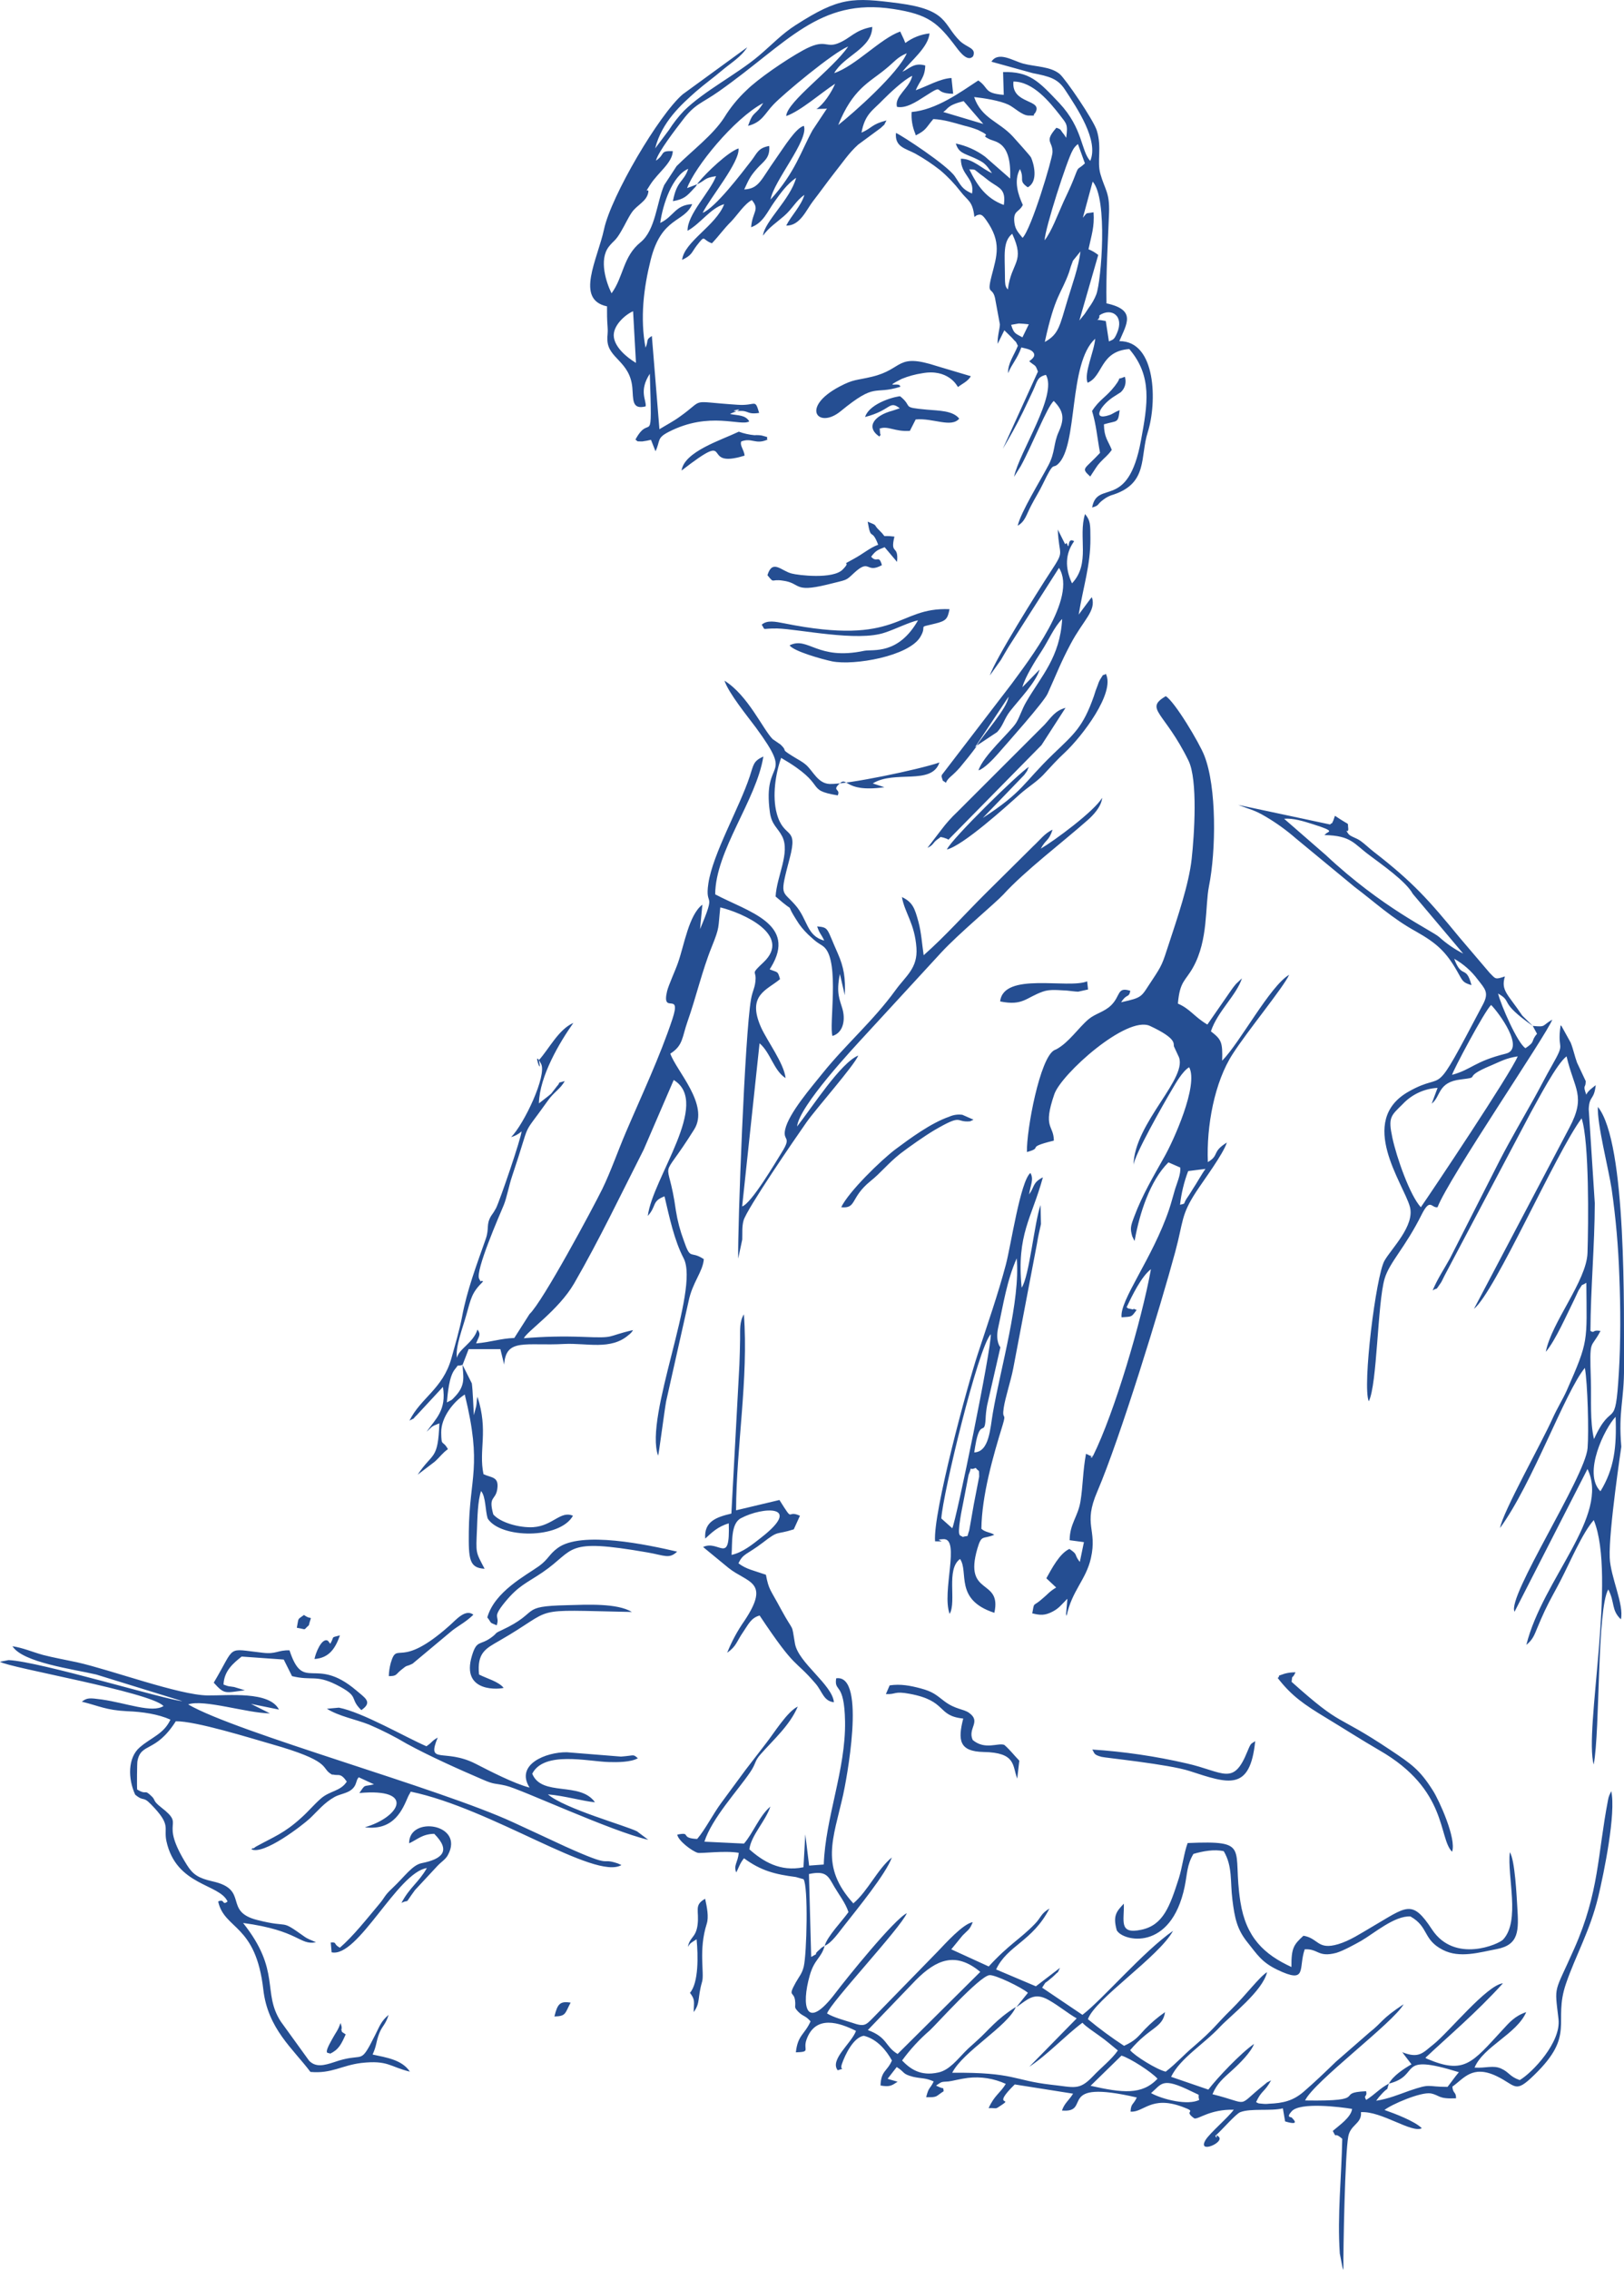<svg width="413" height="577" viewBox="0 0 413 577" fill="none" xmlns="http://www.w3.org/2000/svg">
<g clip-path="url(#clip0_1_923)">
<path fill-rule="evenodd" clip-rule="evenodd" d="M161.733 92.251L161.001 79.121C159.04 79.951 155.683 82.853 156.118 85.755C156.491 88.312 159.205 90.73 161.733 92.251ZM213.165 31.787C217.101 28.677 228.352 18.726 230.603 13.543C228.082 14.58 227.475 15.755 225.037 17.69C220.99 21.006 216.88 22.596 213.165 31.787ZM177.279 46.851L174.731 47.818C176.685 42.497 186.589 30.198 194.089 26.19C192.004 29.645 191.637 27.917 190.236 31.994C193.834 31.096 194.517 28.816 196.734 26.535C199.214 23.909 211.894 13.336 215.706 11.816C211.756 17.62 200.119 25.843 199.939 29.506C203.648 28.193 208.772 23.632 212.384 21.283C211.424 23.563 209.394 26.604 207.633 27.709L210.036 27.64C210.127 27.612 210.219 27.589 210.312 27.572L206.638 33.1C203.772 38.282 202.218 43.88 195.968 50.721C196.693 46.091 205.733 35.588 204.435 31.994C202.418 32.478 199.483 37.246 197.301 40.355C193.461 45.745 193.067 47.956 189.262 48.163C190.429 45.675 190.691 44.916 192.528 42.843C194.2 40.977 195.878 40.217 195.622 37.107C192.784 37.591 192.528 38.973 191.133 40.77C188.461 44.225 181.934 52.794 178.695 54.107C180.525 50.376 188.233 41.115 187.811 37.729C185.146 38.627 179.62 43.879 177.562 46.436C177.459 46.568 177.364 46.707 177.279 46.851ZM177.279 46.851C177.066 47.272 176.772 47.647 176.416 47.957C174.717 49.822 173.992 50.651 171.126 51.135C172.148 45.745 173.833 46.436 175.028 42.912C171.001 44.639 168.556 51.895 167.9 56.663C171.354 55.074 171.657 52.102 176.036 51.895C174.006 56.663 168.246 55.005 165.476 66.061C163.694 73.178 162.748 80.849 164.164 88.381C165.02 86.516 164.095 86.446 165.773 85.409L167.7 109.112C169.157 108.213 171.36 107.039 172.859 105.933C179.607 101.165 174.814 102.063 187.535 102.893C192.349 103.238 191.928 101.165 193.06 104.966C189.883 105.449 190.498 104.274 187.867 104.481C183.971 104.758 191.002 103.238 186.202 104.966C186.011 105.034 185.83 105.127 185.663 105.242C187.784 105.657 189.517 105.449 190.546 107.108C188.44 108.49 180.484 104.413 170.027 109.803C166.933 111.392 168.004 112.014 166.699 114.709L165.552 111.807C164.809 111.984 164.058 112.122 163.301 112.221C161.671 112.152 162.437 112.359 161.602 111.737C165.49 104.55 165.898 115.192 165.255 95.015C162.375 99.437 164.461 101.787 164.192 103.307C160.614 104.205 161.084 101.51 160.808 98.539C160.2 91.836 154.675 91.144 154.468 86.515C154.398 84.994 154.654 84.995 154.509 82.991C154.364 80.987 154.364 79.881 154.371 77.877C146.18 76.149 151.947 65.993 153.618 58.253C155.434 49.823 167.583 29.16 173.619 23.978L190.021 12.024C188.447 14.511 185.919 15.962 183.543 17.966C181.513 19.694 179.282 21.283 176.968 23.287C173.315 26.535 168.308 30.957 166.609 37.729L170.131 33.031C171.232 31.301 172.497 29.681 173.909 28.194C179.082 23.08 187.356 18.934 192.991 14.166C196.424 11.263 198.806 8.638 202.384 6.357C213.475 -0.76 216.846 -0.691 228.545 0.829C241.177 2.488 239.768 6.15 244.133 10.434C245.942 12.161 248.346 12.162 247.468 14.304C246.129 15.824 244.181 13.337 243.2 12.024C238.525 5.805 236.19 3.662 227.143 2.28C208.234 -0.622 200.201 10.987 182.832 23.218C178.308 26.396 176.796 26.327 173.598 30.542C171.961 32.684 167.396 38.558 166.809 40.839C169.295 39.18 167.638 38.282 171.098 38.42C171.008 41.392 167.32 43.88 165.38 46.92C163.487 49.822 165.179 47.404 164.848 48.993C164.385 51.274 161.954 52.102 160.649 54.037C159.668 55.488 159.012 57.009 158.038 58.667C156.457 61.431 156.139 61.017 154.806 62.745C152.271 66.062 154.177 71.866 155.524 74.561C158.611 70.346 158.383 65.232 162.921 61.569C166.719 58.46 166.996 51.48 168.909 47.058L172.072 42.221C176.022 38.282 181.285 34.344 184.151 29.921C185.729 27.352 187.643 25.004 189.842 22.942C192.687 20.108 199.704 15.271 204.228 12.784C209.919 9.674 209.85 12.231 213.013 11.056C216.39 9.743 217.226 7.67 221.825 6.841C221.756 12.369 214.594 14.166 212.143 18.588C217.64 16.723 223.869 9.812 228.932 8.015L229.899 10.088C229.947 10.227 230.044 10.434 230.085 10.572C230.123 10.695 230.179 10.811 230.251 10.918C232.042 9.573 234.164 8.737 236.391 8.499C236.052 12.023 231.708 15.41 229.477 18.243C231.363 17.414 232.468 15.824 235.306 16.653C235.196 19.763 233.96 20.385 232.875 22.942C235.824 21.905 239.07 19.97 241.971 19.832L242.399 23.84C236.729 23.771 240.742 20.938 235.134 24.531C232.986 25.913 230.361 27.641 228.103 27.157C227.426 24.393 231.315 22.458 231.998 19.279C229.926 20.178 226.08 23.84 224.643 25.291C222.032 28.055 219.967 28.885 219.09 33.722C222.005 32.409 221.528 31.649 225.444 30.612C224.394 32.478 225.506 31.026 223.966 32.546L218.241 36.761C215.858 38.904 214.297 41.322 212.191 43.948C210.14 46.574 208.745 48.578 206.762 51.135C205.043 53.346 203.482 57.423 199.939 57.354C201.141 54.936 203.772 52.309 204.566 49.545C202.349 51.066 201.61 53.001 199.366 54.936C197.632 56.456 195.505 57.837 194.027 59.91C194.469 56.179 200.947 50.79 202.467 45.193C200.146 46.782 198.433 49.2 196.962 51.273C195.16 53.76 194.124 56.663 191.016 57.769C191.341 53.761 193.309 53.346 191.195 50.858C189.269 51.895 187.583 54.59 186.002 56.249C183.923 58.322 183.067 59.704 181.05 61.846C178.46 60.948 179.524 59.428 177.148 62.468C175.85 64.196 175.974 64.886 173.467 66.061C173.999 61.431 182.1 57.354 184.172 51.895C180.656 52.931 178.212 56.802 174.855 58.667C174.745 54.521 180.553 48.855 182.107 44.778C178.937 45.262 179.627 45.746 177.279 46.851ZM117.636 346.96C115.737 347.512 116.994 346.477 115.64 348.135C114.21 349.932 113.858 354.216 113.644 356.496C115.018 355.736 114.59 356.219 115.813 354.906C118.513 352.004 117.76 349.862 117.636 346.96ZM117.636 346.96L119.991 351.659C120.24 353.456 120.378 357.67 120.509 359.743L121.103 357.464C121.262 356.635 121.186 356.082 121.414 355.045C124.266 363.821 121.669 368.52 122.954 374.739C124.943 375.707 126.953 375.292 126.462 378.54C126.006 381.511 124.135 380.198 125.447 384.966C127.208 387.039 132.063 388.422 135.606 388.214C140.613 387.869 142.547 383.929 145.71 385.311C142.333 391.323 127.229 391.116 124.017 386.002C123.382 383.929 123.575 380.543 122.346 379.023C121.476 381.511 121.421 385.864 121.303 388.629C121.034 394.986 120.916 394.363 123.237 398.786C119.321 398.579 119.148 396.368 119.224 389.32C119.376 375.361 122.712 372.942 118.195 354.492C115.35 356.289 112.145 360.297 112.201 364.166C112.256 367.967 112.532 365.893 113.913 368.381C112.525 369.349 112.014 370.247 110.564 371.56L106.213 374.877C110.053 369.072 111.372 371.353 111.738 361.816C109.417 362.715 109.997 362.645 108.478 363.958C110.819 360.642 113.582 358.499 112.643 352.557L105.985 359.743C104.438 361.195 106.206 360.02 104.134 361.125C107.014 355.321 112.629 353.04 114.79 345.301C115.619 342.33 116.973 337.631 117.505 334.729C118.748 328.026 121.213 321.531 123.52 314.966C124.494 312.202 123.541 311.373 124.894 309.093C125.367 308.457 125.792 307.787 126.165 307.088C127.201 304.946 132.568 289.259 132.637 287.601C131.882 288.291 130.972 288.79 129.984 289.053C133.244 285.805 139.184 273.298 137.588 270.396C135.192 266.042 138.037 274.403 137.043 269.497C139.709 266.525 142.043 261.689 145.814 260.03C142.388 264.867 137.208 273.505 137.05 280.484C137.547 280.07 139.688 278.481 140.185 277.997L141.635 276.13C142.872 274.817 141.242 275.508 143.625 274.817C142.388 276.959 140.938 277.513 139.322 279.793C132.105 289.951 135.468 283.456 130.206 299.073C129.377 301.561 128.9 304.394 128.113 306.329C127.015 308.954 120.813 323.12 121.849 325.055C122.574 326.506 121.959 325.193 122.864 325.746C119.943 328.648 119.846 329.823 118.534 334.452C117.691 337.493 115.764 342.399 116.199 345.163C116.745 342.814 120.322 341.431 121.427 337.976C122.374 339.289 121.835 339.565 121.082 341.5C125.012 341.155 127.201 340.257 130.793 340.118L134.667 334.038C138.058 330.859 150.821 307.019 153.169 302.251C155.324 297.829 157.161 292.508 159.205 287.74C163.163 278.48 167.831 268.599 170.994 259.063C173.425 251.738 168.197 258.164 169.634 252.013C170.007 250.424 171.754 246.693 172.438 244.689C173.999 240.266 175.193 232.528 178.619 229.971L178.025 236.19C182.355 225.963 179.185 231.007 180.145 224.581C181.257 217.049 188.019 205.37 190.671 197.354C191.658 194.383 191.534 193.485 194.131 192.311C192.356 203.436 181.948 216.219 181.879 227.345C190.194 231.767 202.84 234.808 196.037 245.933C195.917 246.08 195.819 246.242 195.747 246.417C197.936 247.315 197.736 246.762 198.371 248.904C195.001 251.737 189.89 252.913 193.53 261.136C195.111 264.66 199.359 270.257 199.787 274.057C196.79 272.191 195.954 267.562 193.164 265.213L188.737 306.674C191.064 305.983 197.349 295.272 198.82 292.923C201.465 288.707 199 290.158 199.677 287.118C200.588 282.972 206.5 276.2 209.2 272.814C215.216 265.351 222.053 259.546 227.765 251.668C230.361 248.075 233.421 246.14 233.062 240.957C232.627 234.738 230.064 232.044 229.367 228.036C232.164 229.349 232.654 231.007 233.566 234.324C234.291 236.95 234.491 240.129 234.899 242.824C240.396 237.987 245.397 232.32 250.763 226.999L262.752 215.114C264.486 213.525 265.632 211.865 267.683 210.898C266.71 213.869 265.978 213.316 264.679 215.735C268.105 213.731 278.236 206.269 280.287 202.814C280.094 205.094 277.939 207.305 276.599 208.479C270.197 214.146 260.598 221.402 255.141 227.414C253.152 229.556 243.767 237.365 239.367 242.133L220.036 263.14C217.053 266.388 203.199 281.175 202.708 286.358C206.604 281.383 213.821 270.119 218.268 268.323C217.239 270.879 207.494 281.866 205.077 285.321C202.259 289.329 189.89 307.365 189.089 310.267C188.654 311.856 188.82 313.446 188.758 315.104L187.728 319.941C187.583 311.58 189.414 263.07 190.988 254.018C191.41 251.668 192.073 251.046 192.155 248.835C192.238 246.693 190.871 247.73 194.172 244.62C201.479 237.71 189.075 232.113 183.177 230.662C182.583 236.121 183.087 235.499 181.009 240.682C178.571 246.694 176.996 253.604 174.841 259.685C173.432 263.693 173.75 265.765 170.47 267.838C171.996 272.261 180.477 280.829 176.533 287.118C167.327 301.836 169.8 292.646 171.892 307.779C172.296 310.326 172.953 312.825 173.854 315.242C175.711 320.632 175.428 317.729 178.985 320.079C178.75 323.327 176.078 325.953 175.097 330.86L169.406 356.22C168.971 358.569 167.548 369.694 167.362 370.04C163.757 360.02 178.032 327.957 173.861 319.872C171.457 315.242 170.255 309.506 168.992 304.117C165.69 305.36 167.051 306.536 164.744 309.093C165.946 299.418 180.912 280.346 171.333 274.542L163.701 292.232C157.865 303.702 152.444 315.104 146.021 326.229C142.057 333.07 134.052 338.392 133.217 340.188C138.196 339.762 143.196 339.647 148.19 339.843C156.905 340.188 153.784 339.774 160.994 338.115C160.71 338.606 160.324 339.03 159.861 339.358C155.358 343.297 149.232 341.363 143.528 341.639C133.728 342.192 128.645 340.05 128.216 346.891L127.25 342.953H119.183L117.636 346.96ZM257.144 82.576C257.835 84.788 258.125 84.718 260.017 85.755L261.633 82.439C261.067 82.37 259.527 82.231 259.092 82.231L257.144 82.576ZM282.007 86.791C282.981 86.308 283.278 86.515 284.045 84.718C285.985 80.365 282.705 78.085 279.59 80.158C279.714 82.024 277.38 80.849 281.213 81.609L282.007 86.791ZM256.309 73.593C257.193 66.476 260.818 66.752 257.414 59.427C254.976 61.431 255.542 64.818 255.563 70C255.57 70.553 255.563 71.52 255.632 72.003C255.647 72.6 255.889 73.169 256.309 73.593ZM271.862 69.239C269.852 74.837 268.333 74.838 265.701 86.93C269.313 84.926 269.479 82.852 271.516 76.149C272.621 72.487 274.279 67.996 274.776 63.919L272.863 66.269C272.479 67.241 272.145 68.232 271.862 69.239ZM275.84 79.812L274.493 81.471L279.293 64.818C278.545 64.211 277.709 63.72 276.814 63.366C277.539 59.91 278.381 57.63 278.098 53.968C275.798 54.383 276.703 53.83 275.384 55.35L277.877 46.16C281.779 50.514 280.08 71.382 278.803 74.838C278.323 76.047 277.682 77.185 276.897 78.222C276.662 78.568 275.943 79.674 275.84 79.812ZM255.28 52.103C255.88 48.164 254.168 47.818 251.964 46.298C250.873 45.538 250.507 45.123 249.312 44.294C247.51 42.912 248.235 43.12 246.509 43.051C248.532 47.197 250.777 50.444 255.28 52.103ZM265.653 61.086C267.456 58.806 268.961 54.59 270.474 51.273C271.302 49.476 272.193 47.681 272.932 45.815C274.562 41.669 273.678 43.603 275.902 41.53L274.134 36.624C273.547 37.058 273.074 37.627 272.753 38.282C271.385 40.632 265.777 57.976 265.653 61.086ZM245.058 25.705C240.742 26.811 241.191 27.64 239.885 28.469L250.065 31.51L245.058 25.705ZM271.143 35.034C271.62 31.579 271.261 31.511 269.569 29.299C266.868 25.844 262.697 20.73 257.724 20.73C257.144 26.673 265.501 25.084 263.229 28.746C262.269 29.575 264.03 29.368 261.516 29.368C259.838 29.299 257.939 27.295 256.44 26.604C254.237 25.567 250.272 24.945 247.731 24.669C249.603 30.128 253.988 30.819 257.566 34.688C258.18 35.379 261.937 39.526 262.193 40.01C262.835 41.392 264.196 46.091 261.371 47.611C258.864 45.884 260.667 45.606 259.382 42.98C257.731 46.021 258.954 49.546 260.114 52.103C259.099 54.107 257.579 53.416 257.98 56.663C258.208 58.46 259.099 59.22 260.045 60.464C262.317 58.184 267.628 40.355 267.663 38.697C267.725 35.794 265.432 36.14 268.65 32.478C270.052 32.961 269.486 32.892 270.605 34.205L271.143 35.034ZM281.392 77.117C289.045 78.775 286.538 82.3 284.659 86.722C294.1 86.653 294.245 102.409 291.904 109.803C289.88 116.091 292.014 122.725 283.257 125.696C282.291 125.948 281.386 126.395 280.598 127.009C278.81 128.322 279.694 128.459 277.739 129.012C279.051 121.757 286.828 130.049 290.15 112.014C291.876 102.685 293.092 95.637 287.187 88.727C279.7 89.28 280.578 95.637 276.593 97.296C275.584 94.946 278.271 89.348 278.519 86.1C271.62 92.389 274.244 113.327 269.003 118.026C267.594 119.27 268.118 116.989 265.259 122.932C264.237 125.074 263.291 126.456 262.227 128.529C260.957 130.948 260.715 132.537 258.809 133.643C259.624 130.119 264.541 122.24 266.606 118.302C268.402 114.916 267.842 112.844 269.258 109.734C270.771 106.348 270.48 104.482 267.987 101.925C266.309 103.307 262.476 113.258 259.575 118.509L257.883 121.205C259.285 114.709 268.982 100.474 265.991 95.291C263.74 95.844 263.83 96.88 262.745 99.23C261.868 101.095 261.067 102.824 260.197 104.62C258.339 108.421 256.82 111.046 255.031 114.087L263.954 94.461C263.222 92.526 263.443 93.287 261.737 91.836C262.027 91.56 263.505 90.731 262.856 89.694C262.303 88.796 261.026 88.658 259.734 88.312C258.719 91.215 257.351 92.459 256.357 94.877C256.295 92.32 257.828 90.454 258.857 87.897C257.904 86.1 258.94 87.691 257.386 85.894L255.411 83.959L253.712 87.413C253.622 85.479 254.285 83.475 254.278 82.439L253.18 76.495C252.586 72.349 250.784 75.597 252.172 70.138C253.518 64.956 254.769 61.569 250.818 55.972C249.755 54.452 249.361 54.382 248.401 54.728L247.793 55.144C247.358 50.997 246.073 51.066 244.25 48.648C242.725 46.674 240.996 44.867 239.091 43.257C237.091 41.691 234.974 40.282 232.758 39.042C230.299 37.729 227.509 37.384 227.854 33.791C229.312 34.413 240.859 41.945 242.834 44.847C244.443 47.197 244.582 48.025 247.199 49.2C247.904 45.261 244.361 44.571 244.354 40.355C247.358 40.286 249.692 42.911 252.282 44.017C250.604 41.599 250.342 41.323 247.614 40.079C245.127 38.973 243.78 38.836 243.076 36.486C245.756 37.046 248.283 38.177 250.487 39.802L256.889 45.399C257.275 36.001 253.201 36.139 251.626 35.379C248.67 33.928 253.049 35.104 248.705 33.031C247.546 32.575 246.354 32.205 245.141 31.924C242.434 31.164 240.099 30.405 237.351 30.267C235.403 32.547 235.617 33.031 232.903 34.413C232.82 34.275 232.737 33.791 232.71 33.86C232.015 32.152 231.717 30.309 231.839 28.469C238.145 27.916 244.257 23.425 248.788 20.454C251.598 22.389 250.079 23.702 255.266 24.117L255.093 18.312C261.806 18.174 264.03 20.523 269.389 26.19C275.467 32.685 274.873 38.351 277.256 40.907C279.493 35.725 273.92 27.502 270.84 22.803C268.996 19.97 266.862 19.418 262.614 18.588L252.13 15.686C253.871 12.922 257.655 15.479 260.218 16.17C263.36 16.999 267.124 16.861 269.472 18.796C270.957 20.039 278.077 30.474 278.927 33.169C280.281 37.522 278.906 40.977 279.845 44.225C280.978 48.233 282.228 48.924 282.042 54.107C281.759 61.708 281.234 69.516 281.392 77.117ZM306.573 297.138L302.167 297.691C301.116 300.448 300.419 303.326 300.095 306.258C301.732 305.844 300.744 306.259 301.828 304.601C302.519 303.634 302.996 302.804 303.389 302.182C304.28 300.87 305.772 298.174 306.573 297.138ZM299.549 255.123C300.053 249.319 301.449 249.458 303.438 245.865C307.305 238.885 306.442 230.385 307.443 225.34C309.26 216.288 309.446 200.05 306.255 192.034C305.012 188.855 298.714 178.282 296.455 176.969C290.93 180.286 296.11 180.84 302.243 193.347C304.653 198.253 303.721 212.28 303.051 218.361C302.346 224.857 299.314 233.633 297.305 239.783C295.557 245.104 295.647 245.173 292.892 249.32C290.115 253.466 290.751 253.534 285.115 254.778C286.628 252.428 287.028 253.811 287.463 251.876C284.038 250.77 285.032 253.12 282.58 255.539C280.812 257.266 278.623 257.612 276.862 259.063C274.175 261.343 271.841 265.005 268.636 266.733C268.505 266.802 268.264 266.871 268.153 266.941C264.458 268.806 261.019 287.326 261.157 292.854C265.653 291.61 260.37 291.816 268.008 289.951C267.967 285.874 265.107 286.91 268.132 278.135C269.914 273.021 286.51 258.095 292.436 260.79C299.542 264.107 298.292 265.351 298.562 266.042L299.618 268.323C302.671 273.713 288.361 285.39 288.264 296.239C288.32 293.889 295.999 280.415 298.057 276.96C298.99 275.371 300.696 272.33 302.415 271.293C304.867 275.854 298.355 290.158 296.055 294.166C293.341 299.003 290.502 303.772 288.485 309.161C287.429 311.926 287.422 312.34 287.94 314.275L288.513 315.449C288.578 315.296 288.618 315.133 288.63 314.966C289.791 308.609 292.401 300.178 297.146 295.479L300.15 296.792C300.357 298.381 299.294 300.8 298.845 302.251C298.299 304.048 297.961 305.499 297.319 307.434C293.113 319.872 284.666 330.582 285.232 334.867C288.002 334.66 287.643 334.867 289.059 333.002C287.429 332.311 288.914 333.07 287.76 332.794C286.192 332.379 287.532 333.002 286.503 332.311C287.891 329.408 290.233 324.502 292.698 322.636C290.295 335.835 283.388 359.191 277.96 370.109C276.157 370.662 279.086 370.593 277.2 370.04L276.185 369.557C275.363 373.91 275.412 377.78 274.776 381.65C274.134 385.588 272.048 387.315 272.021 391.53L275.653 392.015L274.61 397.058C272.967 394.985 274.327 395.332 271.958 393.742C269.438 394.917 267.497 398.717 266.095 401.205L268.595 403.554C266.848 404.591 266.516 405.213 265.176 406.318C262.559 408.668 263.111 406.94 262.511 410.119C264.458 410.603 265.701 410.741 267.766 409.636C268.458 409.271 269.091 408.805 269.645 408.254L271.068 406.801C271.155 406.65 271.288 406.529 271.447 406.456L271.109 410.327C271.177 410.48 271.221 410.643 271.24 410.81C272.601 404.314 276.185 401.619 277.428 396.091C279.113 388.628 275.349 387.729 279.051 379.161C284.866 365.617 295.191 331.896 298.879 318.214C300.986 310.405 300.281 308.954 304.204 302.942C306.2 299.902 311.042 293.407 312.008 290.435C308.079 292.854 310.199 293.613 307.174 295.41C306.78 286.289 308.859 275.024 313.5 267.907C317.326 261.964 326.353 251.046 327.845 247.799C322.969 250.632 315.379 265.005 310.807 269.634C310.952 264.866 310.606 264.245 307.947 262.172C309.598 257.128 314.467 252.982 315.835 248.697L314.301 250.148C313.721 250.839 313.638 250.977 313.134 251.668L307.05 260.445C303.735 258.51 302.657 256.436 299.549 255.123ZM304.978 533.811C304.384 531.945 305.862 533.051 303.078 531.669C295.495 527.938 295.523 529.665 292.726 532.084C295.792 533.742 302.077 535.262 304.978 533.811ZM294.363 528.421C290.412 532.636 285.371 532.015 277.345 530.218L285.198 522.547C287.366 523.169 292.926 526.762 294.363 528.421ZM353.205 529.665C352.342 532.291 353.612 529.665 350.649 533.12L349.973 534.019C353.115 533.535 355.733 532.429 358.454 531.461C364.138 529.527 362.625 530.494 368.123 530.494C369.062 529.319 369.987 527.938 371.009 526.763C354.745 521.719 361.624 527.592 353.205 529.665ZM277.946 527.8C280.025 525.589 282.719 523.516 284.286 521.235C282.649 519.922 281.268 518.678 279.576 517.503C278.167 516.467 276.199 515.222 275.273 514.186C270.922 517.434 266.482 522.272 261.758 525.381L273.816 513.081C271.503 511.768 269.424 509.972 266.751 508.451C262.953 506.24 261.343 508.313 258.45 510.248L261.406 506.585C259.831 505.203 252.966 501.886 251.592 502.093C248.946 502.508 238.186 514.532 236.474 516.121C233.83 518.396 231.459 520.97 229.408 523.791C231.432 525.864 234.029 527.869 238.628 526.832C241.398 526.279 243.608 523.377 245.327 521.649C246.591 520.337 247.123 519.99 248.442 518.746C251.488 516.051 253.215 513.427 258.339 510.179C256.288 515.085 244.941 521.442 242.158 526.901C258.021 526.763 257.635 528.836 267.283 529.942C273.208 530.564 274.389 531.531 277.946 527.8ZM249.292 501.264L228.269 522.133C225.023 520.198 225.783 517.918 220.7 516.052L232.917 503.338C238.083 498.155 243.021 496.013 249.292 501.264ZM209.725 494.631C210.388 492.212 214.173 488.342 215.775 486.062C215.002 483.713 213.441 481.777 212.184 479.635C210.644 477.009 210.229 475.42 205.726 476.388L206.293 497.464C208.952 496.013 206.196 497.464 208.565 495.46C208.655 495.391 208.862 495.183 208.931 495.114L209.725 494.631ZM209.725 494.631C208.841 497.81 207.149 497.947 205.947 502.093C203.689 509.971 204.898 516.604 212.453 506.654C215.161 503.06 227.419 487.859 230.617 486.339C229.015 490.139 211.065 509.21 210.333 511.836C212.087 512.873 214.532 513.495 216.694 514.186C219.822 515.292 220.168 514.809 222.019 512.943L238.4 496.151C240.403 494.078 244.885 489.033 247.386 488.618C246.55 490.622 246.343 490.415 244.796 492.005L241.916 495.528L251.44 499.882C256.564 494.285 259.555 492.834 263.139 489.103C264.797 487.444 264.624 486.476 266.889 485.163C262.517 493.594 256.205 494.492 253.318 500.642L263.436 504.926L269.576 500.228C268.533 502.232 269.603 500.642 268.201 502.093C267.85 502.437 267.478 502.76 267.089 503.061C265.363 504.581 266.337 503.268 265.024 505.272L275.273 512.182C280.35 508.312 290.751 496.082 298.313 490.83C294.77 497.395 278.437 508.175 276.669 513.288C279.603 515.717 282.672 517.977 285.861 520.06C288.713 518.747 289.314 517.849 291.158 515.845C292.719 514.229 294.436 512.77 296.283 511.491C295.682 515.568 292.415 515.222 287.408 521.165C288.541 522.616 294.252 526.141 296.455 526.624C299.356 524.344 300.896 522.479 303.52 520.267C309.121 515.43 308.721 515.153 313.21 510.731C316.974 506.999 320.234 502.577 322.223 501.333C321.139 506.101 312.948 512.39 310.344 515.154C306.172 519.645 300.136 523.169 297.823 527.938L307.291 531.185C309.57 528.213 315.586 521.857 318.922 519.576C318.1 521.719 315.254 524.552 313.417 526.21C310.972 528.421 309.522 529.596 308.341 532.36C318.314 534.848 314.156 535.815 321.353 530.079C323.121 528.697 321.332 529.873 323.252 528.836C321.525 531.946 320.842 531.324 319.433 534.365C320.296 534.779 319.647 534.641 321.021 534.779C321.576 534.848 322.138 534.848 322.693 534.779C326.332 534.641 328.867 534.018 331.519 531.738C334.475 529.181 336.685 527.039 339.772 524.068L348.253 516.673C351.685 513.978 351.098 513.358 356.948 509.488C354.427 514.118 334.095 529.181 331.899 533.949C348.964 534.225 338.998 531.946 347.431 531.6C347.763 533.19 346.637 532.429 347.431 533.811C349.738 532.36 350.836 530.909 353.205 529.665C354.282 527.661 357.024 525.865 358.958 524.759L356.893 522.064C356.825 521.89 356.701 521.744 356.541 521.649C360.954 523.446 361.934 521.718 364.517 519.714C368.44 516.605 378.123 504.581 382.218 504.166C375.305 511.767 368.302 517.641 362.494 523.1C362.64 523.212 362.801 523.305 362.97 523.377C372.432 527.385 374.345 524.414 382.066 516.052C383.848 514.118 385.23 512.458 388.137 511.491C385.692 517.088 377.273 520.198 374.994 525.588C377.764 525.795 379.78 524.897 381.804 525.864C383.807 526.763 383.876 527.868 386.486 528.766C389.677 526.9 397.026 519.162 396.342 513.288C395.306 504.305 395.147 507.137 400.389 495.252C406.701 480.948 406.246 471.55 408.932 457.591C408.974 457.384 409.015 457.178 409.063 456.97C409.115 456.783 409.177 456.598 409.25 456.417L409.754 455.312C411.011 460.909 407.903 476.111 406.46 482.122C404.367 490.829 400.734 496.98 398.227 504.305C394.857 514.187 400.81 517.158 390.188 527.454C385.174 532.361 385.616 530.148 380.54 527.73C374.366 524.827 372.239 528.421 369.352 530.425C369.518 532.36 370.284 531.6 370.291 533.397C365.602 533.604 366.272 532.636 363.847 532.152C361.299 531.738 353.778 534.985 352.093 536.367C354.662 537.266 359.78 539.201 361.582 540.998C359.096 542.38 351.299 536.575 346.105 536.921C346.092 537.013 346.097 537.107 346.119 537.197C346.112 537.197 346.119 537.405 346.119 537.474C345.988 539.893 343.425 540.238 342.887 543.071C342.044 547.424 341.568 572.301 341.644 577C341.549 576.824 341.475 576.638 341.423 576.446L340.725 572.854C340.069 563.11 341.167 553.367 341.347 543.693C338.978 541.62 340.131 544.038 338.943 541.689C340.539 540.307 343.598 538.234 343.854 536.092C340.953 535.608 330.593 534.294 328.473 536.713C326.961 538.371 328.411 538.165 328.439 538.234C328.487 538.372 331.173 540.583 326.816 539.27L326.249 535.953C323.21 536.713 318.093 535.884 315.42 536.921C314.357 537.266 310.392 541.828 309.363 542.657C309.729 544.592 308.286 541.758 309.909 543.14C311.601 544.591 304.356 547.7 306.601 543.969C307.726 542.172 312.243 538.372 313.763 536.299C307.685 536.16 304.812 538.787 303.735 538.511C300.592 536.299 304.985 537.128 300.634 535.539C292.719 532.636 290.84 537.059 287.512 536.783C287.615 534.641 288.202 535.124 289.1 533.189C268.153 528.352 277.87 537.197 270.066 536.506C270.736 534.572 271.724 534.087 272.898 532.221L258.056 529.873C252.02 535.816 257.683 533.121 254.789 535.056C252.842 536.368 253.753 535.815 251.419 535.884C252.931 532.567 254.32 532.152 255.784 529.734C252.767 528.348 249.426 527.822 246.129 528.214C244.381 528.421 241.985 529.043 241.253 529.112C239.029 529.25 239.63 529.181 238.055 530.148C238.179 530.235 238.314 530.305 238.456 530.356C240.3 531.254 239.768 530.357 239.982 531.6C237.903 532.913 238.532 533.189 235.534 533.12C236.19 530.425 236.508 531.116 237.447 529.112C235.3 528.144 234.319 528.421 232.233 527.938C229.319 527.177 230.265 526.832 228.048 525.45L225.734 528.421C225.857 528.458 225.977 528.505 226.093 528.56L228.269 529.182C226.791 530.149 226.328 530.563 223.925 530.148C224.042 526.348 225.603 526.625 226.825 523.791C225.458 521.304 223.096 518.333 219.664 517.503C217.018 517.918 214.912 522.34 214.125 524.62C213.393 526.693 215.395 525.45 213.04 526.279C210.92 523.584 216.59 519.369 217.688 516.259C213.531 514.186 207.405 512.045 205.105 518.471C204.138 521.166 206.327 521.58 202.398 521.718C202.867 517.296 204.621 517.226 206.134 513.84C204.732 512.251 204.249 512.666 202.964 511.353C201.755 510.04 202.425 510.386 202.19 508.52C201.893 506.102 200.25 507.76 202.37 503.96C203.219 502.439 203.945 501.748 204.394 499.951C205.174 496.773 205.581 479.498 204.345 477.701L202.398 477.148C197.08 476.457 193.516 475.558 189.206 472.379C188.074 473.761 187.867 474.868 187.224 475.973C186.506 474.108 187.646 473.485 187.874 470.997C184.282 470.375 178.336 471.205 177.452 470.997C175.988 470.583 172.438 467.888 172.238 466.368C176.022 465.608 172.742 467.266 177.293 467.473C179.317 465.124 181.299 461.186 183.384 458.353C185.684 455.243 187.369 452.961 189.545 449.99L194.759 443.219C196.783 440.662 200.208 435.065 202.881 433.821C200.864 438.589 196.741 442.183 193.454 445.914C191.831 447.711 192.342 448.194 190.795 450.475C187.618 455.174 181.036 462.222 179.137 468.164L189.206 468.648C191.458 466.091 193.198 461.461 195.913 459.25C194.669 462.982 191.037 466.507 190.567 470.1C193.986 473.14 198.406 475.904 204.331 474.66L204.794 466.299L205.768 474.246L209.49 473.969C209.912 462.015 215.098 449.853 214.905 437.622C214.732 427.257 212.087 430.366 212.647 426.635C220.554 425.46 215.043 453.515 214.415 456.279C211.887 467.543 208.496 474.452 217.011 483.85C220.748 480.671 223.151 475.144 226.805 472.173C225.347 476.319 217.965 485.302 214.615 489.586C213.289 491.244 211.473 493.94 209.725 494.631ZM70.942 434.581L63.822 433.13L68.649 435.549C62.737 435.48 51.886 431.886 47.848 433.268C60.173 440.455 111.724 454.552 130.537 463.258C135.068 465.332 139.46 467.404 143.652 469.339C156.671 475.212 152.154 472.034 157.113 473.693L158.038 474.107C151.304 478.046 125.122 459.734 104.472 455.449C104.376 455.542 104.311 455.663 104.286 455.795C104.243 455.897 104.182 455.991 104.106 456.072C104.058 456.141 103.851 456.556 103.789 456.694C102.456 459.734 100.349 465.469 92.794 464.501C101.668 461.945 105.785 454.482 91.392 455.795C93.049 453.376 92.317 454.275 95.107 453.584L91.226 451.788C90.397 452.686 90.839 453.792 89.354 454.966C88.27 455.865 86.426 456.072 85.142 456.763C82.4 458.283 80.742 460.425 78.76 462.291C76.875 464.018 67.075 471.62 63.925 470.1C64.063 470.031 64.284 469.685 64.36 469.823C64.45 470.03 64.871 469.477 65.237 469.339C69.637 466.92 72.303 466.022 76.619 462.083C78.553 460.355 79.734 458.835 81.626 457.177C83.94 455.173 86.592 455.381 88.194 452.893C86.675 450.682 86.088 451.373 85.066 451.166C84.064 450.958 84.838 451.373 83.967 450.82C81.702 449.3 84.119 447.641 69.029 443.357C63.697 441.836 49.768 437.483 44.709 437.552C39.529 445.706 35.844 442.873 34.948 447.711C34.856 448.194 34.79 454.068 34.884 454.897C37.492 456.487 36.534 454.621 38.558 456.625C39.663 457.661 38.705 457.661 41.005 459.458C47.503 464.502 40.107 462.221 47.552 474.107C49.072 476.525 50.456 477.424 54.058 478.253C63.476 480.326 56.682 485.855 65.396 488.066C74.064 490.278 70.894 487.651 77.199 492.142C78.318 492.971 78.871 493.041 80.355 493.732C76.108 494.561 76.177 490.761 61.819 488.826C71.529 501.057 66.605 506.377 71.377 513.84L78.622 523.86C80.335 525.588 82.441 525.035 84.983 524.206C91.903 521.787 91.495 524.552 94.023 519.991C94.493 519.092 94.914 518.263 95.377 517.364C96.544 515.084 96.862 513.84 98.837 512.182C97.967 514.877 97.179 514.946 96.399 517.019C95.549 519.299 95.846 519.853 94.755 522.272C98.25 523.032 102.228 523.584 104.238 526.624C99.106 525.38 98.692 523.653 91.889 524.414C86.841 525.035 84.361 527.177 78.947 526.693C74.478 520.75 68.097 515.707 66.964 505.756C65.044 488.964 57.088 490.623 55.482 483.367C57.245 482.538 56.406 484.542 57.871 483.367C55.807 478.806 44.807 479.429 42.325 468.027C41.551 464.433 43.699 464.088 38.427 458.698C36.202 456.418 36.7 458.144 34.378 456.209C32.507 452.132 32.48 446.813 35.539 444.187C38.488 441.63 41.651 440.8 43.343 437.137C40.259 435.755 36.276 435.134 32.301 434.996C26.926 434.719 25.303 433.683 20.814 432.577C22.154 431.54 22.76 431.609 25.902 432.024C32.175 432.922 38.687 435.548 41.587 433.682C38.223 430.089 2.151 423.94 0 422.42L2.196 422.004C10.138 422.349 42.589 432.232 46.375 432.439L24.451 425.667C18.535 424.285 5.767 422.626 3.17 418.48C5.885 418.895 8.197 419.932 10.93 420.692C13.592 421.383 16.686 421.935 19.578 422.557C28.244 424.492 45.568 430.918 52.804 430.987C57.977 431.056 68.497 429.813 70.942 434.581ZM407.012 379.092C410.507 373.357 411.156 367.897 410.866 360.158C408.131 362.991 402.419 374.531 407.012 379.092ZM403.407 278.272C402.475 275.715 403.228 276.545 403.248 275.163C403.26 275.048 403.264 274.932 403.262 274.817L401.052 270.119C400.403 268.322 400.154 266.871 399.457 265.074L397.24 261.067C397.209 260.977 397.161 260.894 397.099 260.823C397.036 260.751 396.959 260.692 396.874 260.651C395.872 267.561 398.414 264.314 394.629 270.948C393.165 273.504 391.77 276.269 390.195 279.102C387.343 284.216 384.097 289.743 381.459 294.857L368.751 319.872C367.197 322.705 365.691 324.847 364.331 328.025C365.961 327.058 364.759 328.441 366.424 326.091C366.596 325.884 367.163 324.64 367.314 324.364L389.325 282.764C391.121 279.585 395.872 270.395 398.393 268.529C400.348 276.96 403.428 278.549 399.091 286.703L374.842 332.725C380.243 328.372 395.624 293.13 402.219 284.285C404.194 290.228 403.953 311.235 403.718 318.49C403.49 325.608 394.525 336.181 393.117 343.644C395.575 340.741 398.386 334.314 400.375 330.306C400.741 329.546 401.294 328.302 401.439 328.025C402.806 325.952 401.777 327.128 403.421 326.091C403.538 341.294 404.084 340.671 398.414 353.524C397.461 355.666 396.052 357.879 394.836 360.573C392.094 366.724 382.135 384.413 381.479 388.421C389.76 377.088 397.951 353.939 403.048 347.719C403.752 351.658 404.077 363.889 403.739 368.104C403.165 375.429 383.123 405.973 385.167 409.705L403.718 373.426C409.478 385.312 392.371 401.274 388.165 418.134C389.774 416.822 390.147 415.785 391.024 413.643C391.666 412.123 392.129 411.017 392.84 409.497C394.242 406.525 395.534 404.384 396.915 401.689C399.339 396.99 402.426 389.664 405.313 386.416C411.156 400.651 402.806 439.902 405.299 448.539C406.95 439.694 406.107 409.082 409.001 404.037C410.728 407.354 409.719 409.289 412.213 411.639C413.062 407.907 409.568 400.928 409.367 395.953C409.091 389.112 412.323 367.828 412.316 367.759C411.529 358.638 413.048 356.081 413.007 347.582C412.938 333.831 413.773 290.503 406.356 281.382C406.142 285.804 409.043 296.93 409.858 302.251C410.912 309.581 411.565 316.963 411.812 324.364C412.13 332.172 412.164 341.156 411.695 348.895C410.762 364.443 410.099 355.391 405.368 365.825C404.291 361.126 404.726 355.736 404.574 350.899C404.215 339.705 404.512 343.228 407.019 338.322L406.308 338.253C405.023 338.184 405.486 338.944 404.464 338.322C404.512 327.68 405.541 316.693 405.569 305.844L404.029 281.935C404.188 278.411 405.375 279.792 405.81 275.854C404.961 276.545 403.815 277.305 403.407 278.272ZM385.969 268.529C384.27 272.744 364.089 302.942 361.334 306.881C358.564 303.909 355.173 294.235 354.103 289.26C352.97 284.008 353.688 283.662 356.699 280.691C359.017 278.213 362.201 276.728 365.588 276.545L364.096 280.553C366.493 278.687 365.567 275.094 371.479 274.403C377.177 273.712 371.258 274.127 379.276 270.81C381.721 269.773 382.916 269.013 385.969 268.529ZM379.207 255.469C381.21 257.473 387.895 266.594 382.964 267.838C374.884 269.842 374.338 271.847 369.283 273.229C369.414 272.33 377.494 257.058 379.207 255.469ZM389.795 260.79L390.879 262.794C389.152 264.798 390.644 264.659 387.944 266.456C385.934 265.212 381.735 255.607 380.975 252.567C384.877 254.778 380.858 254.502 389.795 260.79ZM336.837 212.28C343.729 212.418 344.261 214.491 348.343 217.463C351.264 219.674 357.556 224.028 359.275 227.207L372.107 242.409C369.892 241.28 367.834 239.861 365.988 238.193C364.11 236.535 351.575 230.869 337.203 217.394L326.567 208.134C328.784 207.927 331.519 208.756 333.888 209.516C340.041 211.451 337.631 211.314 337.12 212.005C337.106 212.005 336.989 212.142 336.975 212.142C336.941 212.15 336.911 212.168 336.886 212.192C336.862 212.217 336.845 212.246 336.837 212.28ZM389.795 260.79C393.303 261.136 392.06 260.721 394.753 259.2C393.448 262.863 368.482 299.348 365.581 306.881C364.034 307.157 363.744 304.393 361.575 308.677C357.314 317.246 353.364 320.84 352.12 325.055C350.283 331.343 350.263 351.935 348.094 356.22C346.423 352.35 349.924 324.295 352.079 320.494C353.833 317.385 359.883 311.58 358.543 306.743C356.914 300.869 345.048 284.975 358.184 277.512C368.385 271.708 363.578 281.037 377.128 255.331C378.745 252.29 377.653 251.393 375.782 248.974C374.181 246.826 372.148 245.036 369.815 243.721C371.783 249.042 372.805 245.104 374.214 250.425C371.921 249.734 372.031 249.458 370.574 246.901C367.708 241.857 365.263 239.713 360.139 236.811C353.882 233.356 349.828 229.486 344.42 225.409L329.53 213.11C327.149 211.033 324.58 209.182 321.857 207.582C320.441 206.71 318.924 206.014 317.34 205.509C316.435 205.163 315.565 204.886 314.888 204.61L338.239 209.586C339.323 208.619 338.308 210.139 339.088 208.55C339.13 208.48 339.399 207.581 339.489 207.374C343.577 210.138 342.652 208.895 342.845 210.277C343.128 212.35 341.699 210.207 342.88 211.934C343.418 212.695 344.814 212.903 346.057 213.801C347.113 214.561 348.08 215.529 349.317 216.496C359.414 224.305 363.461 228.934 371.189 238.332L378.841 247.315C380.395 248.905 380.222 249.042 382.716 248.213C381.631 251.806 383.42 252.636 387.129 258.164L389.795 260.79ZM245.037 381.579C244.734 383.169 244.443 384.482 244.209 386.002C243.387 391.254 244.271 390.08 244.816 390.702C246.591 390.149 245.742 391.116 246.481 389.043C246.495 389.043 246.847 386.969 246.888 386.762C247.151 385.311 247.404 383.861 247.648 382.409L249.016 375.36C248.946 373.218 249.126 374.393 248.132 373.149C245.956 374.117 247.551 371.905 246.315 374.946L245.037 381.579ZM242.171 388.49C243.145 386.624 252.179 342.745 251.964 339.152C248.725 342.607 239.733 379.921 239.388 386.002L242.171 388.49ZM251.032 357.256C250.813 358.442 250.681 359.643 250.639 360.849C250.383 364.926 249.43 360.988 248.27 366.239C248.062 367.207 247.91 368.244 247.759 369.211C251.605 369.073 251.799 363.13 252.489 359.191C254.534 347.444 259.513 330.583 258.56 319.872C256.025 325.608 255.169 331.55 253.85 337.493C253.076 341.017 254.402 342.537 254.416 342.468L251.032 357.256ZM261.716 303.633C262.006 301.353 263.008 299.763 262.034 298.174C259.472 300.316 257.061 316.762 255.804 321.461C253.788 329.062 251.101 336.733 248.656 344.196C245.977 352.35 237.213 384.689 237.8 391.807C241.84 391.945 236.66 391.392 239.913 391.254C244.312 391.046 239.416 404.728 241.508 410.257C243.318 407.078 240.514 398.924 244.153 396.299C246.433 399.615 242.641 406.664 252.876 409.981C254.831 401.067 244.982 405.903 248.553 393.672C249.644 389.941 249.927 391.392 252.855 390.148C251.833 389.457 250.659 389.596 249.575 388.629C249.679 380.129 252.565 370.11 254.969 362.301C256.039 358.777 254.768 361.195 255.245 357.947C255.639 355.252 257.068 351.037 257.676 347.858L263.712 316.141C264.037 314.067 264.327 313.031 264.728 311.166L264.617 306.329C263.035 310.82 261.765 324.501 259.817 327.334C258.477 313.721 262.386 309.714 265.218 299.279C262.538 300.661 263.16 301.629 261.716 303.633ZM274.32 156.239C275.508 148.983 277.339 143.662 277.304 136.89C277.29 133.228 277.304 132.329 275.937 130.671C274.099 136.545 277.421 143.178 272.621 148.292C270.764 144.284 270.922 140.691 273.167 137.581C271.171 136.337 272.221 140.484 271.275 138.066C271.226 137.928 271.026 138.272 270.874 138.341L269.009 134.611C269.293 141.728 270.95 139.586 267.145 145.39C263.885 150.366 252.973 167.779 251.723 171.718L254.527 167.779C255.217 166.605 255.887 165.429 256.481 164.462L269.313 144.354C274.134 152.024 261.475 168.055 257.255 173.86L239.505 197.009C239.485 197.147 239.45 197.354 239.443 197.423L239.775 198.46C241.301 199.289 239.747 199.29 241.681 197.493C242.533 196.767 243.334 195.981 244.077 195.144C245.521 193.416 246.978 191.619 248.442 189.615C248.269 189.719 248.103 189.834 247.945 189.961L256.488 177.108C256.129 180.149 250.141 186.575 248.394 189.547L253.588 186.091C255.141 184.433 255.369 182.705 256.882 180.77C259.147 177.868 263.505 173.377 264.382 170.198L260.004 174.69C260.68 172.064 263.484 167.64 264.852 165.567C266.772 162.596 268.056 159.417 270.121 157.344C269.576 167.087 264.797 171.856 261.026 178.351C259.872 180.286 259.361 182.221 258.422 183.742C257.006 186.022 250.003 192.103 248.843 195.835C250.266 195.42 252.579 193.002 253.781 191.62C256.129 188.925 265.446 178.489 266.413 176.347C268.823 171.026 269.665 168.608 272.269 163.702C275.57 157.483 278.809 155.34 277.684 151.816C277.522 151.961 277.376 152.124 277.249 152.3L274.32 156.239ZM193.516 390.908C204.38 382.478 193.993 382.962 188.433 385.933C185.767 387.315 186.285 392.222 186.043 395.262C188.916 394.64 191.486 392.497 193.516 390.908ZM187.19 383.929C187.245 367.69 190.387 350.484 189.179 334.107C188.032 335.973 188.24 338.046 188.212 340.395C188.191 342.606 188.108 344.749 188.039 346.891L185.995 384.759C182.183 385.657 178.999 386.763 179.344 391.116C180.94 389.665 182.48 388.076 185.332 387.246C185.691 398.095 182.894 391.323 178.806 393.258L185.277 398.579C190.021 402.38 196.058 401.895 189.338 411.984C187.558 414.523 186.077 417.26 184.925 420.139C187.287 418.48 187.266 417.375 188.972 414.887C190.36 412.883 190.961 411.294 193.178 410.672C202.667 424.907 201.831 421.452 207.439 428.017C209.145 430.021 209.442 432.438 212.073 432.715C211.659 428.223 203.005 422.695 202.163 417.789C201.189 412.123 202.108 415.509 198.62 409.082C195.809 403.831 195.54 404.246 194.78 400.307C191.617 399.201 189.814 398.924 187.798 397.404C188.992 394.847 189.904 395.262 193.979 392.152C198.261 388.836 197.107 390.286 201.866 388.766L203.434 385.311C199.822 383.653 202.08 387.454 198.219 381.304L187.19 383.929ZM328.425 500.02C328.376 495.183 328.998 494.354 331.477 492.073C335.324 492.695 334.993 495.805 340.331 494.215C343.322 493.317 346.098 491.452 348.716 489.931C357.756 484.68 359.013 482.607 364.179 490.485C369.925 499.192 381.176 494.216 382.26 493.041C386.68 488.273 383.275 477.079 383.952 470.86C385.278 472.656 385.72 482.469 385.858 484.68C386.245 490.761 386.348 494.354 380.664 495.46C376.251 496.289 371.217 497.879 366.928 495.667C361.789 493.042 363.433 489.862 358.688 487.167C354.621 486.96 349.475 491.452 346.133 493.387C344.641 494.216 341.678 495.875 339.834 496.427C335.131 497.671 335.276 495.321 331.802 495.528C330.117 500.366 332.596 504.443 324.82 500.711C320.821 498.776 319.723 496.842 317.23 493.732C314.557 490.415 313.991 487.513 313.417 482.952C312.823 478.254 313.493 474.453 311.214 470.583C308.776 470.03 305.862 470.583 303.5 471.274C301.815 474.107 301.953 476.318 301.262 479.635C297.795 496.219 285.557 493.525 284.003 490.691C282.974 486.96 283.92 485.924 285.799 483.92C285.958 488.204 284.369 491.798 290.24 490.554C295.841 489.379 297.498 484.611 299.784 477.493C300.647 474.798 301.145 470.79 302.036 468.51C318.279 467.819 313.3 469.684 315.441 483.436C316.87 492.557 321.518 496.841 328.425 500.02ZM238.905 193.83C233.697 195.627 215.492 199.428 210.989 199.29C208.04 199.151 206.859 196.18 205.084 194.521C203.896 193.485 203.123 193.208 201.493 192.172C198.171 190.099 200.588 191.274 198.509 189.27L196.493 187.888C193.979 185.331 190.229 176.762 184.241 173.031C185.332 176.279 190.208 182.221 192.204 184.916C202.294 198.667 193.834 192.172 195.788 206.476C196.237 209.724 197.757 210.345 198.924 212.625C201.009 216.772 197.522 222.715 197.245 227.898C203.579 233.426 198.544 227.76 203.199 234.877C204.112 236.153 205.177 237.313 206.369 238.332C208.213 240.06 208.8 239.99 209.725 240.888C213.565 244.758 210.761 260.79 211.714 263.346C214.622 262.448 214.981 258.993 214.235 256.436C213.558 254.087 212.591 252.498 213.593 247.592L214.836 252.981C215.043 248.628 214.636 245.933 213.02 242.27C210.167 235.913 210.865 235.776 207.812 235.499C208.482 237.503 208.731 237.226 209.608 239.092C205.043 237.917 205.45 233.633 202.163 229.971C198.806 226.171 198.233 228.035 200.851 218.085C203.033 209.793 199.373 213.456 197.549 206.822C196.334 202.399 197.232 196.595 198.654 192.656C210.934 199.774 204.352 200.74 213.04 202.191C213.8 200.602 211.797 201.017 213.13 199.566C215.796 196.733 214 201.639 224.912 200.118L221.95 199.151C227.523 195.696 236.929 199.704 238.905 193.83ZM108.444 443.91C103.015 441.561 92.214 435.271 86.191 434.097L83.132 434.373C86.226 436.308 90.487 437.069 93.809 438.382C97.137 439.802 100.367 441.441 103.478 443.288C109.183 446.397 116.4 449.645 122.843 452.409C125.861 453.722 125.703 453.239 128.659 453.93C132.381 454.759 155.455 465.539 164.855 467.681L162.002 465.538C159.15 464.087 143.638 459.803 139.343 456.14C143.562 456.486 148.176 457.868 151.311 458.145C147.478 452.755 137.789 456.832 135.351 450.889C138.348 445.015 149.543 447.779 154.785 447.917C156.892 447.986 160.435 447.987 162.216 446.951C160.877 445.845 161.553 446.259 157.921 446.535L144.156 445.43C138.838 445.361 130.965 448.539 134.674 454.413C130.668 453.376 124.549 450.199 120.903 448.333C112.988 444.325 108.416 448.746 111.317 441.698C109.535 442.734 110.239 442.666 108.444 443.91ZM200.795 164.048C205.575 161.698 207.764 167.987 219.815 165.43C221.998 165.015 228.428 166.535 233.462 157.69C231.349 158.104 227.62 159.97 225.057 160.799C218.11 163.218 203.095 159.901 197.687 159.763C193.378 159.693 194.821 160.455 193.716 158.796C195.118 157.552 197.232 158.036 199.421 158.451C228.856 164.393 227.937 154.304 241.474 154.857C240.97 157.275 240.693 157.829 237.806 158.52C232.965 159.694 235.997 158.658 234.049 161.906C231.128 166.812 217.267 169.231 211.625 168.125C209.021 167.572 201.852 165.568 200.795 164.048ZM246.902 95.637L238.318 93.079C227.751 89.624 229.892 93.84 221.715 95.775C217.702 96.742 217.184 96.327 213.51 98.262C203.434 103.583 208.082 109.181 213.766 104.551C222.944 97.019 222.012 100.474 228.932 98.332C229.063 96.881 224.166 98.954 229.284 96.328C230.98 95.631 232.754 95.144 234.567 94.877C240.997 93.702 243.345 97.987 243.352 97.987C243.466 98.105 243.553 98.246 243.608 98.401C244.637 97.572 246.073 97.019 246.902 95.637ZM241.191 213.455L264.866 189.408L270.971 179.941C268.312 180.632 267.29 182.428 265.632 184.225L243.435 206.406C241.947 207.806 240.584 209.333 239.36 210.968L235.859 215.529C237.586 214.699 237.088 214.284 238.483 213.316C239.727 212.487 238.746 212.764 239.878 212.902L240.866 213.248C240.978 213.311 241.086 213.38 241.191 213.455ZM240.804 215.943C244.879 214.975 255.818 205.094 259.423 201.846C261.461 200.049 263.464 198.874 265.218 197.078C267.538 194.59 268.816 193.14 270.757 191.343C275.198 187.197 283.672 176.071 281.227 171.303C279.866 172.202 281.213 170.544 279.845 172.617C279.569 173.07 279.353 173.558 279.203 174.067C278.813 175.017 278.472 175.985 278.181 176.969C275.419 184.847 273.16 186.575 267.835 191.688C260.038 199.221 260.363 201.155 249.934 207.927L260.466 197.009C261.737 195.281 260.943 196.318 261.654 194.936C259.216 196.387 241.916 213.317 240.804 215.943ZM328.466 427.532C328.729 425.321 328.432 427.256 329.468 425.113C328.526 425.094 327.586 425.211 326.677 425.459C324.205 426.288 325.883 425.736 324.944 426.566C328.466 431.126 331.712 433.337 337.196 436.654C341.657 439.349 346.167 442.252 350.815 444.947C368.24 454.966 365.754 467.196 369.276 470.721C370.464 467.473 365.968 457.591 364.407 455.173C361.043 449.852 359.006 448.47 353.516 444.807C339.143 435.202 341.844 439.487 328.466 427.532ZM227.461 136.407C223.572 135.923 225.9 137.028 223.69 134.886C221.853 133.158 223.531 133.781 220.658 132.606C221.535 137.858 221.604 133.919 223.331 138.48C221.183 139.24 219.574 140.76 216.977 142.142C213.165 144.215 216.901 142.142 214.318 144.768C211.845 147.325 202.922 146.219 201.389 145.805C198.71 145.183 196.472 142.004 195.167 146.219C197.031 148.499 195.94 147.117 199.062 147.601C203.786 148.223 201.631 150.711 210.25 148.637C215.706 147.255 214.946 147.74 217.177 145.667C221.362 141.797 220.119 145.943 224.277 143.663C223.483 140.829 223.041 143.248 221.542 141.521C222.689 140.001 223.165 139.793 224.975 139.102L228.124 142.833C228.58 138.272 226.3 141.244 227.461 136.407ZM172.203 394.433C164.779 392.706 147.782 389.043 141.794 393.534C139.626 395.124 139.467 396.367 137.091 398.095C133.707 400.513 125.778 404.591 123.928 411.155C125.143 412.676 124.238 412.33 126.317 413.16C127.229 410.534 124.908 411.57 128.403 407.286C131.932 403.002 133.804 402.518 137.989 399.685C146.511 393.88 143.196 390.908 164.682 394.64C169.047 395.4 170.159 396.368 172.203 394.433ZM160.697 409.773C156.954 407.493 149.309 407.908 144.191 408.046C131.773 408.322 137.657 409.704 127.567 414.403C125.454 415.37 126.759 414.956 124.832 416.338C122.028 418.342 121.262 416.822 120.039 420.83C117.014 430.642 127.602 429.329 128.078 429.053C126.704 427.395 123.796 426.703 121.821 425.667C121.283 420.139 123.486 419.102 126.959 417.098C142.05 408.46 133.659 409.221 160.697 409.773ZM102.097 483.712C104.479 482.607 102.497 484.611 105.536 480.465L111.254 474.315C112.228 473.278 113.333 472.656 113.907 471.551C118.244 463.604 103.968 461.461 104.044 468.579C106.061 467.68 107.339 466.229 110.426 466.16C114.777 470.514 112.477 472.587 107.228 473.624C104.838 474.107 102.939 477.009 99.783 479.981C97.635 481.985 97.987 482.192 96.475 483.989C93.284 487.79 89.803 492.212 86.433 495.114C84.63 494.147 85.846 493.663 84.112 493.801L84.334 496.288C91.053 497.739 101.095 475.972 108.561 474.867C106.427 478.598 104.231 479.704 102.097 483.712ZM243.946 106.417C242.303 104.343 238.746 104.412 235.728 104.136C228.946 103.514 232.371 103.515 228.932 100.751C228.483 100.613 221.252 102.202 219.995 106.002C226.722 104.275 226.031 101.648 228.828 103.79L226.936 104.412C222.467 105.587 219.988 108.489 223.635 110.977C224.505 109.664 223.821 111.323 223.787 109.803C223.724 107.246 223.372 110.977 223.635 108.973C225.859 108.144 227.516 109.803 231.391 109.526L232.868 106.624C237.323 106.21 241.895 108.835 243.946 106.417ZM247.379 442.32C245.99 439.349 249.63 437.69 246.439 435.41C244.989 434.373 242.966 434.582 240.134 432.439C237.986 430.781 237.206 430.02 234.118 429.191C231.501 428.5 229.049 428.016 226.245 428.431L225.292 430.642C227.944 430.78 227.288 429.813 231.335 430.573C241.025 432.369 238.124 436.17 244.961 436.861C243.546 442.389 243.939 445.223 250.1 445.361C258.47 445.499 257.414 448.816 258.691 452.133L259.223 447.572C257.876 446.19 256.916 444.877 255.411 443.564C253.85 442.943 250.5 444.946 247.379 442.32ZM91.889 434.719C94.942 432.646 92.697 431.541 90.563 429.675C80.031 420.761 77.213 430.435 73.622 419.517C70.583 419.447 70.272 420.553 66.826 420.139C57.364 419.102 60.114 418.066 54.36 427.74C57.129 430.849 57.239 430.297 62.282 429.675L59.536 428.845C57.873 428.569 58.535 428.845 56.843 428.223C56.985 424.699 59.378 422.765 61.455 421.106L72.16 421.866L74.266 426.081C79.391 427.325 80.261 425.666 85.448 428.223C91.753 431.402 88.659 431.609 91.891 434.719H91.889ZM277.774 444.739C278.374 445.568 277.974 446.052 280.163 446.605C280.757 446.813 297.208 448.47 302.512 450.198C312.485 453.446 317.906 455.45 319.212 442.597C318.127 443.426 318.217 442.805 317.23 445.223C313.631 454.137 311.221 450.405 301.766 448.263C293.877 446.443 285.853 445.265 277.774 444.739ZM247.579 284.63L244.74 283.386C243.603 283.228 242.444 283.396 241.398 283.87C236.764 285.46 231.425 289.398 227.806 292.093C224.035 294.926 215.81 302.942 213.931 306.881C217.923 307.295 216.162 304.462 221.369 300.247C223.98 298.174 225.741 295.825 228.946 293.268C231.204 291.541 235.023 288.846 237.572 287.326C245.031 282.972 242.827 285.39 246.688 285.045L247.579 284.63ZM284.735 104.275C283.257 104.827 283.022 105.241 282.118 105.518C277.421 107.107 279.963 102.823 283.492 100.681L285.011 99.714C285.549 99.23 285.935 98.6 286.121 97.9C286.308 97.201 286.287 96.462 286.061 95.775C283.209 96.949 285.861 95.084 283.513 98.124C281.337 100.957 279.555 101.579 277.725 104.481C278.83 108.213 278.955 110.77 279.749 115.123C275.729 119.477 274.804 118.855 277.256 121.136L278.658 118.993C278.98 118.472 279.355 117.986 279.776 117.542C281.054 116.16 281.586 115.953 282.739 114.363C281.779 111.945 280.799 111.253 280.736 107.867C284.19 106.831 284.314 107.73 284.735 104.275ZM195.201 111.737C194.587 111.046 196.168 111.322 193.675 110.7C193.079 110.61 192.474 110.587 191.872 110.631C190.51 110.508 189.171 110.206 187.887 109.734C183.447 111.876 174.006 114.778 173.329 119.615C187.535 108.628 177.479 119.546 189.365 115.814C189.172 114.225 188.088 113.258 188.509 112.221C191.23 111.185 192.156 113.119 195.201 111.737ZM276.703 251.53L276.475 249.457C271.682 251.461 255.183 246.97 254.347 254.571C260.135 255.746 260.888 253.604 265.176 252.084C267.041 251.393 269.272 251.738 271.309 251.807C272.083 251.876 273.512 252.084 274.196 252.084L276.703 251.53ZM120.385 410.464C118.347 408.875 115.902 411.847 114.397 413.16C101.468 424.7 101.109 416.89 99.382 422.695C99.078 423.799 98.909 424.936 98.878 426.081C100.943 426.081 100.605 425.667 101.945 424.561C103.872 422.972 103.015 423.87 104.935 422.903L115.025 414.473C116.849 413.091 118.555 412.261 120.385 410.464ZM176.409 511.491C178.17 509.072 177.314 508.036 178.55 503.752C179.178 501.61 177.604 495.666 179.731 489.033C180.29 487.305 179.793 484.818 179.324 482.676C176.368 484.334 177.894 485.647 177.39 489.378C176.941 492.626 175.415 492.35 174.938 494.906C175.615 493.801 175.801 493.871 177.148 492.972C177.555 497.049 177.694 504.028 175.463 506.585C176.817 508.381 176.471 508.727 176.409 511.491ZM79.983 421.729C83.809 421.452 85.321 418.895 86.454 415.716C83.947 416.407 85.19 415.785 83.988 417.858L83.408 417.098C81.792 416.131 80.169 420.485 79.983 421.729ZM87.911 517.158L86.986 516.536C86.965 516.536 86.93 516.328 86.916 516.328C86.426 514.6 87.082 516.951 86.847 515.085L86.599 514.255C85.901 516.259 85.501 516.466 84.444 518.401C81.937 522.823 83.684 521.58 83.947 522.064C86.109 521.027 86.765 519.715 87.911 517.158ZM145.116 509.072C142.444 508.658 141.774 509.35 140.993 512.597C143.991 512.528 143.638 511.836 145.116 509.072ZM78.539 413.16C76.957 414.473 78.277 414.266 75.486 413.782C76.018 411.087 75.528 411.846 77.303 410.533C79.485 412.123 79.271 410.119 78.539 413.16Z" fill="#254E92"/>
</g>
<defs>
<clipPath id="clip0_1_923">
<rect width="413" height="577" fill="white"/>
</clipPath>
</defs>
</svg>
